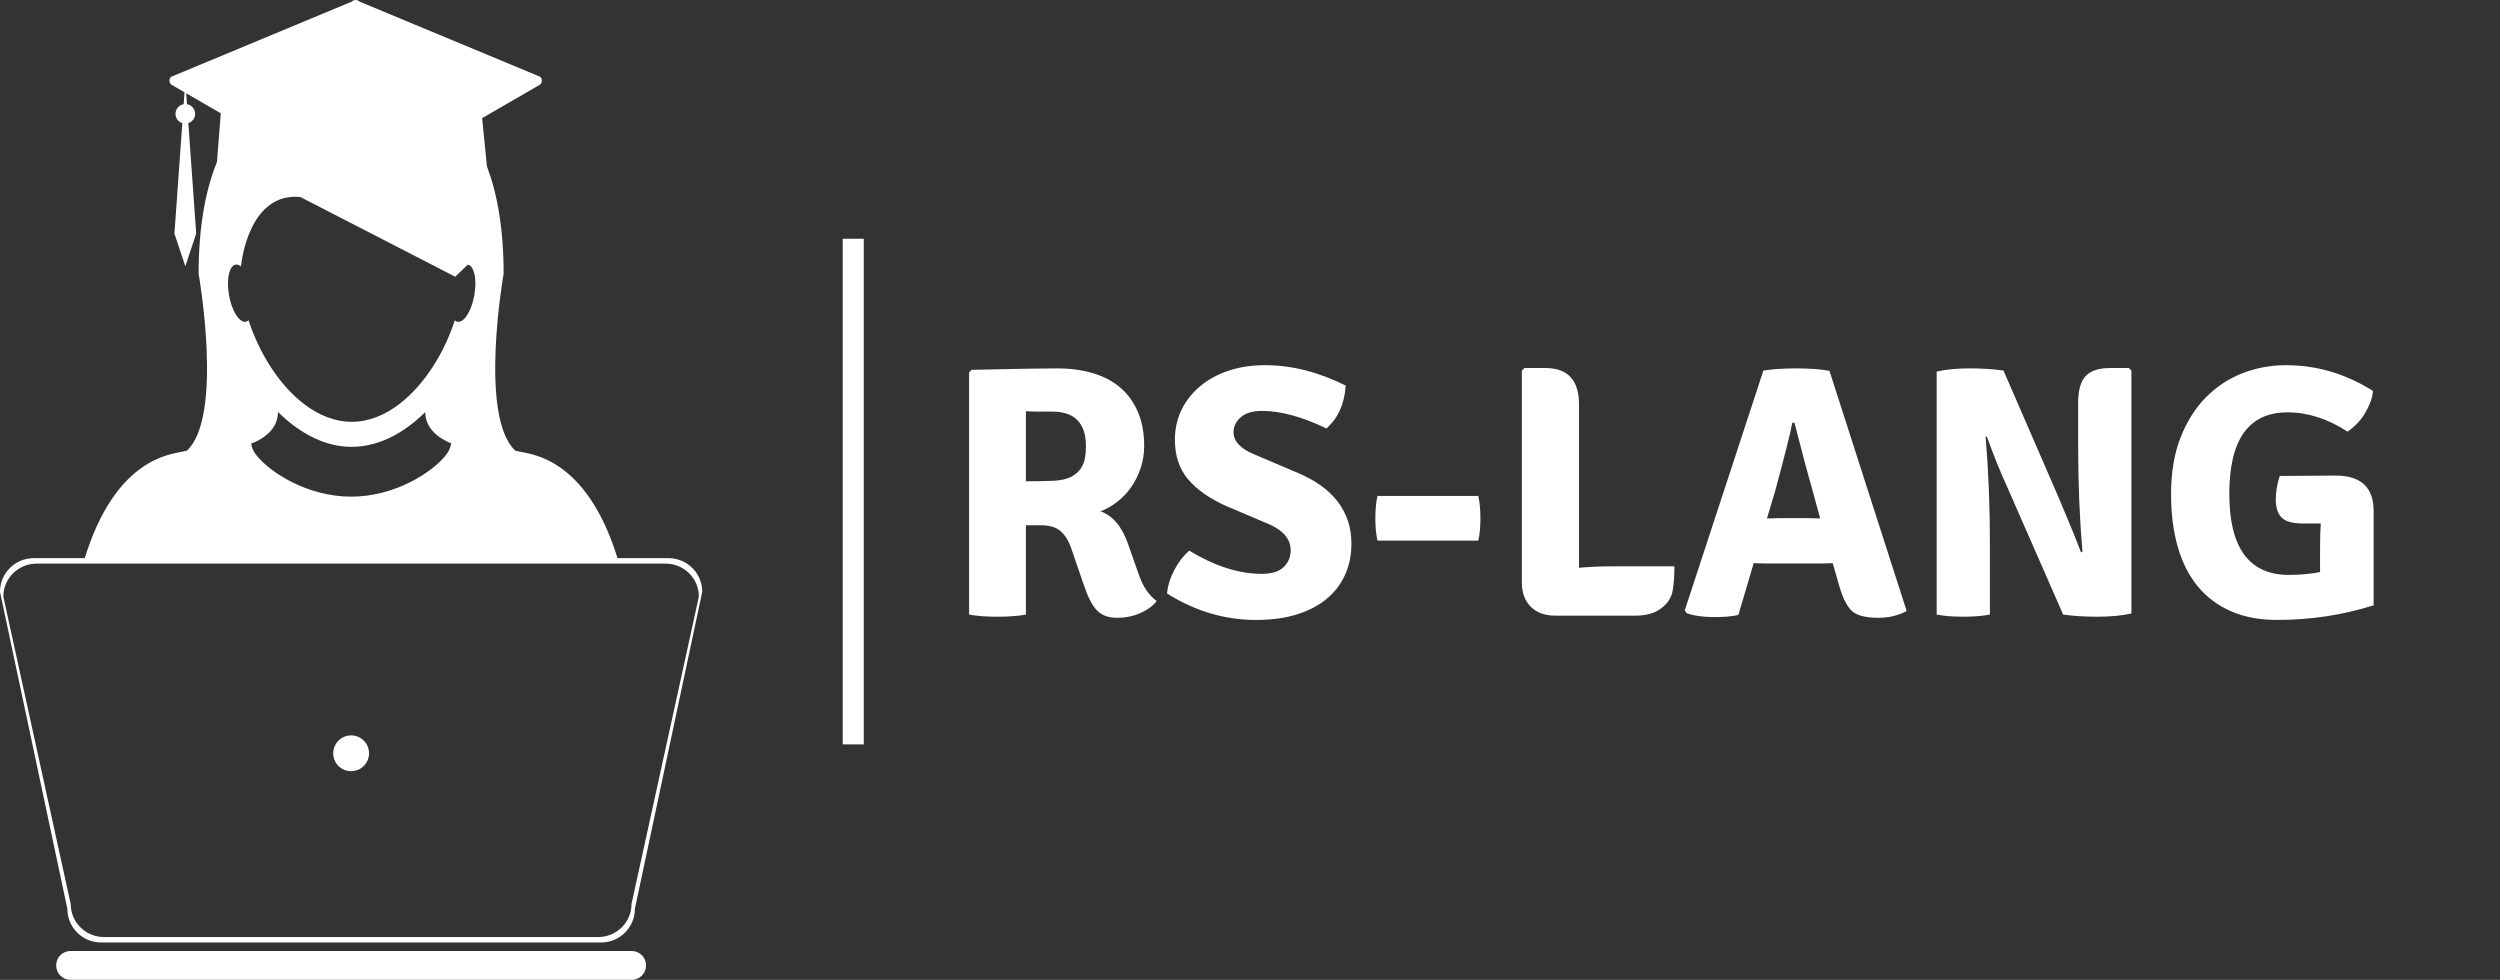 <svg width="356" height="139.529" viewBox="0 0 356 139.529" class="css-1j8o68f"><rect x="0" y="0" width="356" height="139.529" fill="#333333" stroke="none"/><defs id="SvgjsDefs4594"></defs><g id="SvgjsG4595" featurekey="symbolFeature-0" transform="matrix(1.607,0,0,1.607,-30.35,-11.53)" fill="#ffffff"><g xmlns="http://www.w3.org/2000/svg"><path fill="none" d="M56.548,43.709c-1.119,1.104-2.364,1.978-3.691,2.503c-0.9,0.358-1.841,0.556-2.807,0.556   c-0.967,0-1.907-0.197-2.808-0.556c-1.339-0.531-2.594-1.417-3.723-2.534h-0.001c0,1.376-1.051,2.161-1.764,2.534   c-0.085,0.045-0.166,0.083-0.238,0.117c-0.179,0.08-0.314,0.129-0.373,0.148c0.042,0.354,0.199,0.694,0.45,1.016   c1.181,1.509,4.498,3.689,8.407,3.689s7.226-2.18,8.407-3.689c0.252-0.322,0.408-0.662,0.45-1.016   c0.002-0.011,0.002-0.021,0.001-0.03c-0.48-0.177-2.261-0.955-2.289-2.729C56.563,43.717,56.556,43.713,56.548,43.709z"></path><path fill="none" d="M28.108,90.208H71.89c1.634,0,2.956-1.309,2.956-2.922l5.97-27.247c0-1.612-1.324-2.922-2.955-2.922h-2.411   h-1.13h-0.566H26.245H22.14c-1.633,0-2.957,1.309-2.957,2.922l5.97,27.247C25.153,88.899,26.476,90.208,28.108,90.208z M50,72.339   c0.877,0,1.587,0.71,1.587,1.586c0,0.877-0.71,1.587-1.587,1.587c-0.876,0-1.587-0.71-1.587-1.587   C48.413,73.049,49.124,72.339,50,72.339z"></path><path fill="none" d="M40.088,35.436c0.19,0.191,0.389,0.286,0.578,0.252c0.09-0.016,0.174-0.061,0.249-0.131   c0.912,2.837,2.653,5.665,4.851,7.372c1.295,1.007,2.749,1.624,4.286,1.624c1.525,0,2.972-0.61,4.26-1.605   c2.208-1.704,3.96-4.542,4.875-7.39c0.075,0.07,0.158,0.115,0.248,0.131c0.164,0.029,0.334-0.037,0.499-0.178   c0.416-0.352,0.807-1.175,0.984-2.175c0.234-1.304,0.025-2.447-0.465-2.676c-0.036-0.017-0.072-0.03-0.112-0.037l-1.114,1.074   L45.5,24.63c-4.489-0.416-5.201,5.58-5.256,6.115c-0.003,0.023-0.003,0.037-0.003,0.038h-0.001   c-0.159-0.129-0.322-0.188-0.478-0.162c-0.068,0.012-0.132,0.041-0.191,0.083c-0.434,0.311-0.608,1.398-0.389,2.629   C39.35,34.271,39.702,35.051,40.088,35.436z"></path><circle cx="50" cy="73.925" r="1.586"></circle><path d="M74.869,91.446H25.131c-0.701,0-1.268,0.572-1.268,1.277S24.43,94,25.131,94h49.738c0.7,0,1.266-0.573,1.266-1.278   C76.134,92.019,75.567,91.446,74.869,91.446z"></path><path d="M27.839,90.69h44.32c1.648,0,2.985-1.335,2.985-2.984l5.969-28.088c0-1.647-1.336-2.983-2.985-2.983H75.52h-1.269h-0.646   c-2.747-8.873-7.61-9.194-8.67-9.442c-0.126-0.029-0.253-0.056-0.381-0.081c-3.278-3.029-1.041-15.678-1.041-15.678   c0-4.033-0.575-7.129-1.479-9.52l-0.425-4.27l1.42-0.822l0.721-0.416l3.012-1.744c0.188-0.189,0.188-0.493,0-0.681L50.745,7.316   c-0.189-0.188-0.494-0.188-0.682,0l-16.019,6.666c-0.188,0.188-0.188,0.492,0,0.681l1.194,0.69l-0.076,1.054   c-0.41,0.07-0.723,0.425-0.723,0.855c0,0.387,0.253,0.715,0.603,0.826l-0.699,9.786l0.965,2.894l0.965-2.894l-0.699-9.786   c0.35-0.113,0.602-0.439,0.602-0.826c0-0.43-0.313-0.785-0.722-0.855l-0.069-0.97l1.671,0.969l0.068,0.038l1.326,0.769   l-0.337,4.304c-0.99,2.44-1.627,5.662-1.627,9.917c0,0,2.238,12.648-1.041,15.678c-0.129,0.025-0.255,0.052-0.38,0.081   c-1.062,0.248-5.923,0.569-8.671,9.442H21.87c-1.648,0-2.984,1.336-2.984,2.983l5.969,28.089   C24.854,89.355,26.19,90.69,27.839,90.69z M39.571,30.705c0.059-0.042,0.123-0.071,0.191-0.083   c0.156-0.027,0.318,0.033,0.478,0.162h0.001c0-0.001,0-0.015,0.003-0.038c0.055-0.535,0.767-6.531,5.256-6.115l13.726,7.066   l1.114-1.074c0.04,0.007,0.076,0.02,0.112,0.037c0.49,0.229,0.699,1.372,0.465,2.676c-0.178,1-0.568,1.824-0.984,2.175   c-0.165,0.141-0.335,0.207-0.499,0.178c-0.09-0.016-0.173-0.061-0.248-0.131c-0.915,2.848-2.667,5.686-4.875,7.39   c-1.288,0.996-2.734,1.605-4.26,1.605c-1.537,0-2.991-0.617-4.286-1.624c-2.198-1.707-3.938-4.534-4.851-7.372   c-0.075,0.07-0.158,0.115-0.249,0.131c-0.189,0.033-0.388-0.061-0.578-0.252c-0.386-0.385-0.738-1.165-0.906-2.101   C38.963,32.104,39.137,31.016,39.571,30.705z M58.858,46.449c0.001,0.009,0.001,0.019-0.001,0.03   c-0.042,0.354-0.198,0.694-0.45,1.016c-1.182,1.509-4.498,3.689-8.407,3.689s-7.227-2.18-8.407-3.689   c-0.251-0.322-0.408-0.662-0.45-1.016c0.059-0.02,0.194-0.069,0.373-0.148c0.073-0.034,0.153-0.072,0.238-0.117   c0.713-0.373,1.764-1.158,1.764-2.534h0.001c1.129,1.117,2.383,2.002,3.723,2.534c0.901,0.359,1.841,0.556,2.808,0.556   c0.966,0,1.906-0.198,2.807-0.556c1.327-0.526,2.572-1.399,3.691-2.503c0.008,0.004,0.016,0.007,0.021,0.011   C56.598,45.494,58.378,46.271,58.858,46.449z M22.14,57.117h4.105h47.508h0.566h1.13h2.411c1.631,0,2.955,1.31,2.955,2.922   l-5.97,27.247c0,1.613-1.322,2.922-2.956,2.922H28.108c-1.633,0-2.956-1.309-2.956-2.922l-5.97-27.247   C19.183,58.426,20.507,57.117,22.14,57.117z"></path></g></g><g id="SvgjsG4596" featurekey="textGroupContainer" transform="matrix(1,0,0,1,355,34)" fill="#ffffff"><rect xmlns="http://www.w3.org/2000/svg" y="0" height="1" width="1" opacity="0"></rect><rect xmlns="http://www.w3.org/2000/svg" y="0" x="-235" width="3" height="72"></rect></g><g id="SvgjsG4597" featurekey="vMvB0T-0" transform="matrix(2.544,0,0,2.544,134.133,36.635)" fill="#ffffff"><path d="M11.32 10.56 q0 0.66 -0.2 1.25 t-0.53 1.06 t-0.78 0.82 t-0.93 0.53 q1.04 0.38 1.54 1.84 l0.6 1.7 q0.34 1 1 1.48 q-0.3 0.4 -0.9 0.67 t-1.32 0.27 t-1.12 -0.41 t-0.74 -1.43 l-0.72 -2.1 q-0.22 -0.6 -0.59 -0.92 t-1.11 -0.32 l-0.82 0 l0 5 q-0.64 0.12 -1.6 0.12 t-1.58 -0.12 l0 -13.56 l0.14 -0.14 q1.74 -0.04 2.93 -0.06 t1.87 -0.02 q1.1 0 2 0.27 t1.53 0.81 t0.98 1.36 t0.35 1.9 z M4.7 8.62 l0 3.92 q0.9 0 1.54 -0.03 t1.03 -0.24 t0.59 -0.59 t0.2 -1.1 q0 -1.94 -1.88 -1.94 l-0.83 0 t-0.65 -0.02 z M12.6 18.82 q0.06 -0.66 0.41 -1.32 t0.83 -1.08 q2.14 1.3 4.06 1.3 q0.84 0 1.23 -0.38 t0.39 -0.94 q0 -0.94 -1.26 -1.48 l-2.36 -1 q-1.38 -0.62 -2.12 -1.49 t-0.74 -2.21 q0 -0.92 0.37 -1.68 t1.04 -1.32 t1.59 -0.87 t2.04 -0.31 q2.24 0 4.52 1.14 q-0.1 1.54 -1.08 2.4 q-2.04 -0.98 -3.6 -0.98 q-0.8 0 -1.2 0.36 t-0.4 0.82 q0 0.78 1.18 1.26 l2.4 1.02 q1.52 0.64 2.27 1.64 t0.75 2.32 q0 0.94 -0.34 1.72 t-1.01 1.35 t-1.67 0.89 t-2.34 0.32 q-2.6 0 -4.96 -1.48 z M30.02 15.86 l-5.64 0 q-0.12 -0.5 -0.12 -1.25 t0.12 -1.25 l5.64 0 q0.12 0.5 0.12 1.25 t-0.12 1.25 z M37.54 17.3 l3.46 0 q0 0.8 -0.1 1.37 t-0.64 0.98 t-1.42 0.41 l-4.52 0 q-0.86 0 -1.36 -0.5 t-0.5 -1.36 l0 -11.86 l0.14 -0.14 l1.18 0 q1.88 0 1.88 2.04 l0 9.14 q0.88 -0.08 1.88 -0.08 z M46.24 17.14 q-0.54 0 -0.8 -0.02 l-0.86 2.9 q-0.48 0.12 -1.34 0.12 q-0.96 0 -1.56 -0.22 l-0.1 -0.16 l4.4 -13.42 q0.78 -0.12 1.82 -0.12 q1.18 0 1.88 0.14 l4.32 13.44 q-0.7 0.38 -1.58 0.38 q-1.04 0 -1.46 -0.36 t-0.72 -1.38 l-0.38 -1.32 q-0.26 0.02 -0.78 0.02 l-2.84 0 z M46.18 14.62 l0.8 -0.02 l1.46 0 q0.1 0 0.35 0.01 t0.37 0.01 l-0.34 -1.24 q-0.48 -1.68 -1.1 -4.12 l-0.12 0 q-0.16 0.86 -0.96 3.82 z M66.44 6.2 l0.14 0.14 l0 13.6 q-0.8 0.18 -1.89 0.18 t-1.93 -0.12 l-3.14 -7.16 q-0.56 -1.22 -1.14 -2.82 l-0.06 0.02 q0.24 2.92 0.24 5.98 l0 3.98 q-0.62 0.12 -1.5 0.12 t-1.48 -0.12 l0 -13.6 q0.76 -0.18 1.83 -0.18 t1.91 0.12 l3.1 7.14 q0.84 1.98 1.24 3.04 l0.08 -0.04 q-0.24 -2.78 -0.24 -5.9 l0 -2.44 q0 -1.04 0.42 -1.49 t1.36 -0.45 l1.06 0 z M74.88 12.24 l3.14 -0.02 q2.12 0 2.12 2 l0 5.26 q-2.58 0.82 -5.42 0.82 q-1.44 0 -2.55 -0.48 t-1.86 -1.38 t-1.13 -2.21 t-0.38 -2.97 q0 -1.82 0.53 -3.17 t1.42 -2.25 t2.05 -1.35 t2.42 -0.45 q2.6 0 4.88 1.44 q-0.02 0.32 -0.15 0.65 t-0.32 0.64 t-0.44 0.56 t-0.51 0.43 q-1.66 -1.08 -3.36 -1.08 q-3.26 0 -3.26 4.56 q0 4.54 3.34 4.54 q0.46 0 0.89 -0.04 t0.85 -0.12 l0 -1.34 q0 -0.46 0.01 -0.8 t0.03 -0.58 l-1 0 q-0.86 0 -1.19 -0.33 t-0.33 -1.03 q0 -0.6 0.22 -1.3 z"></path></g></svg>